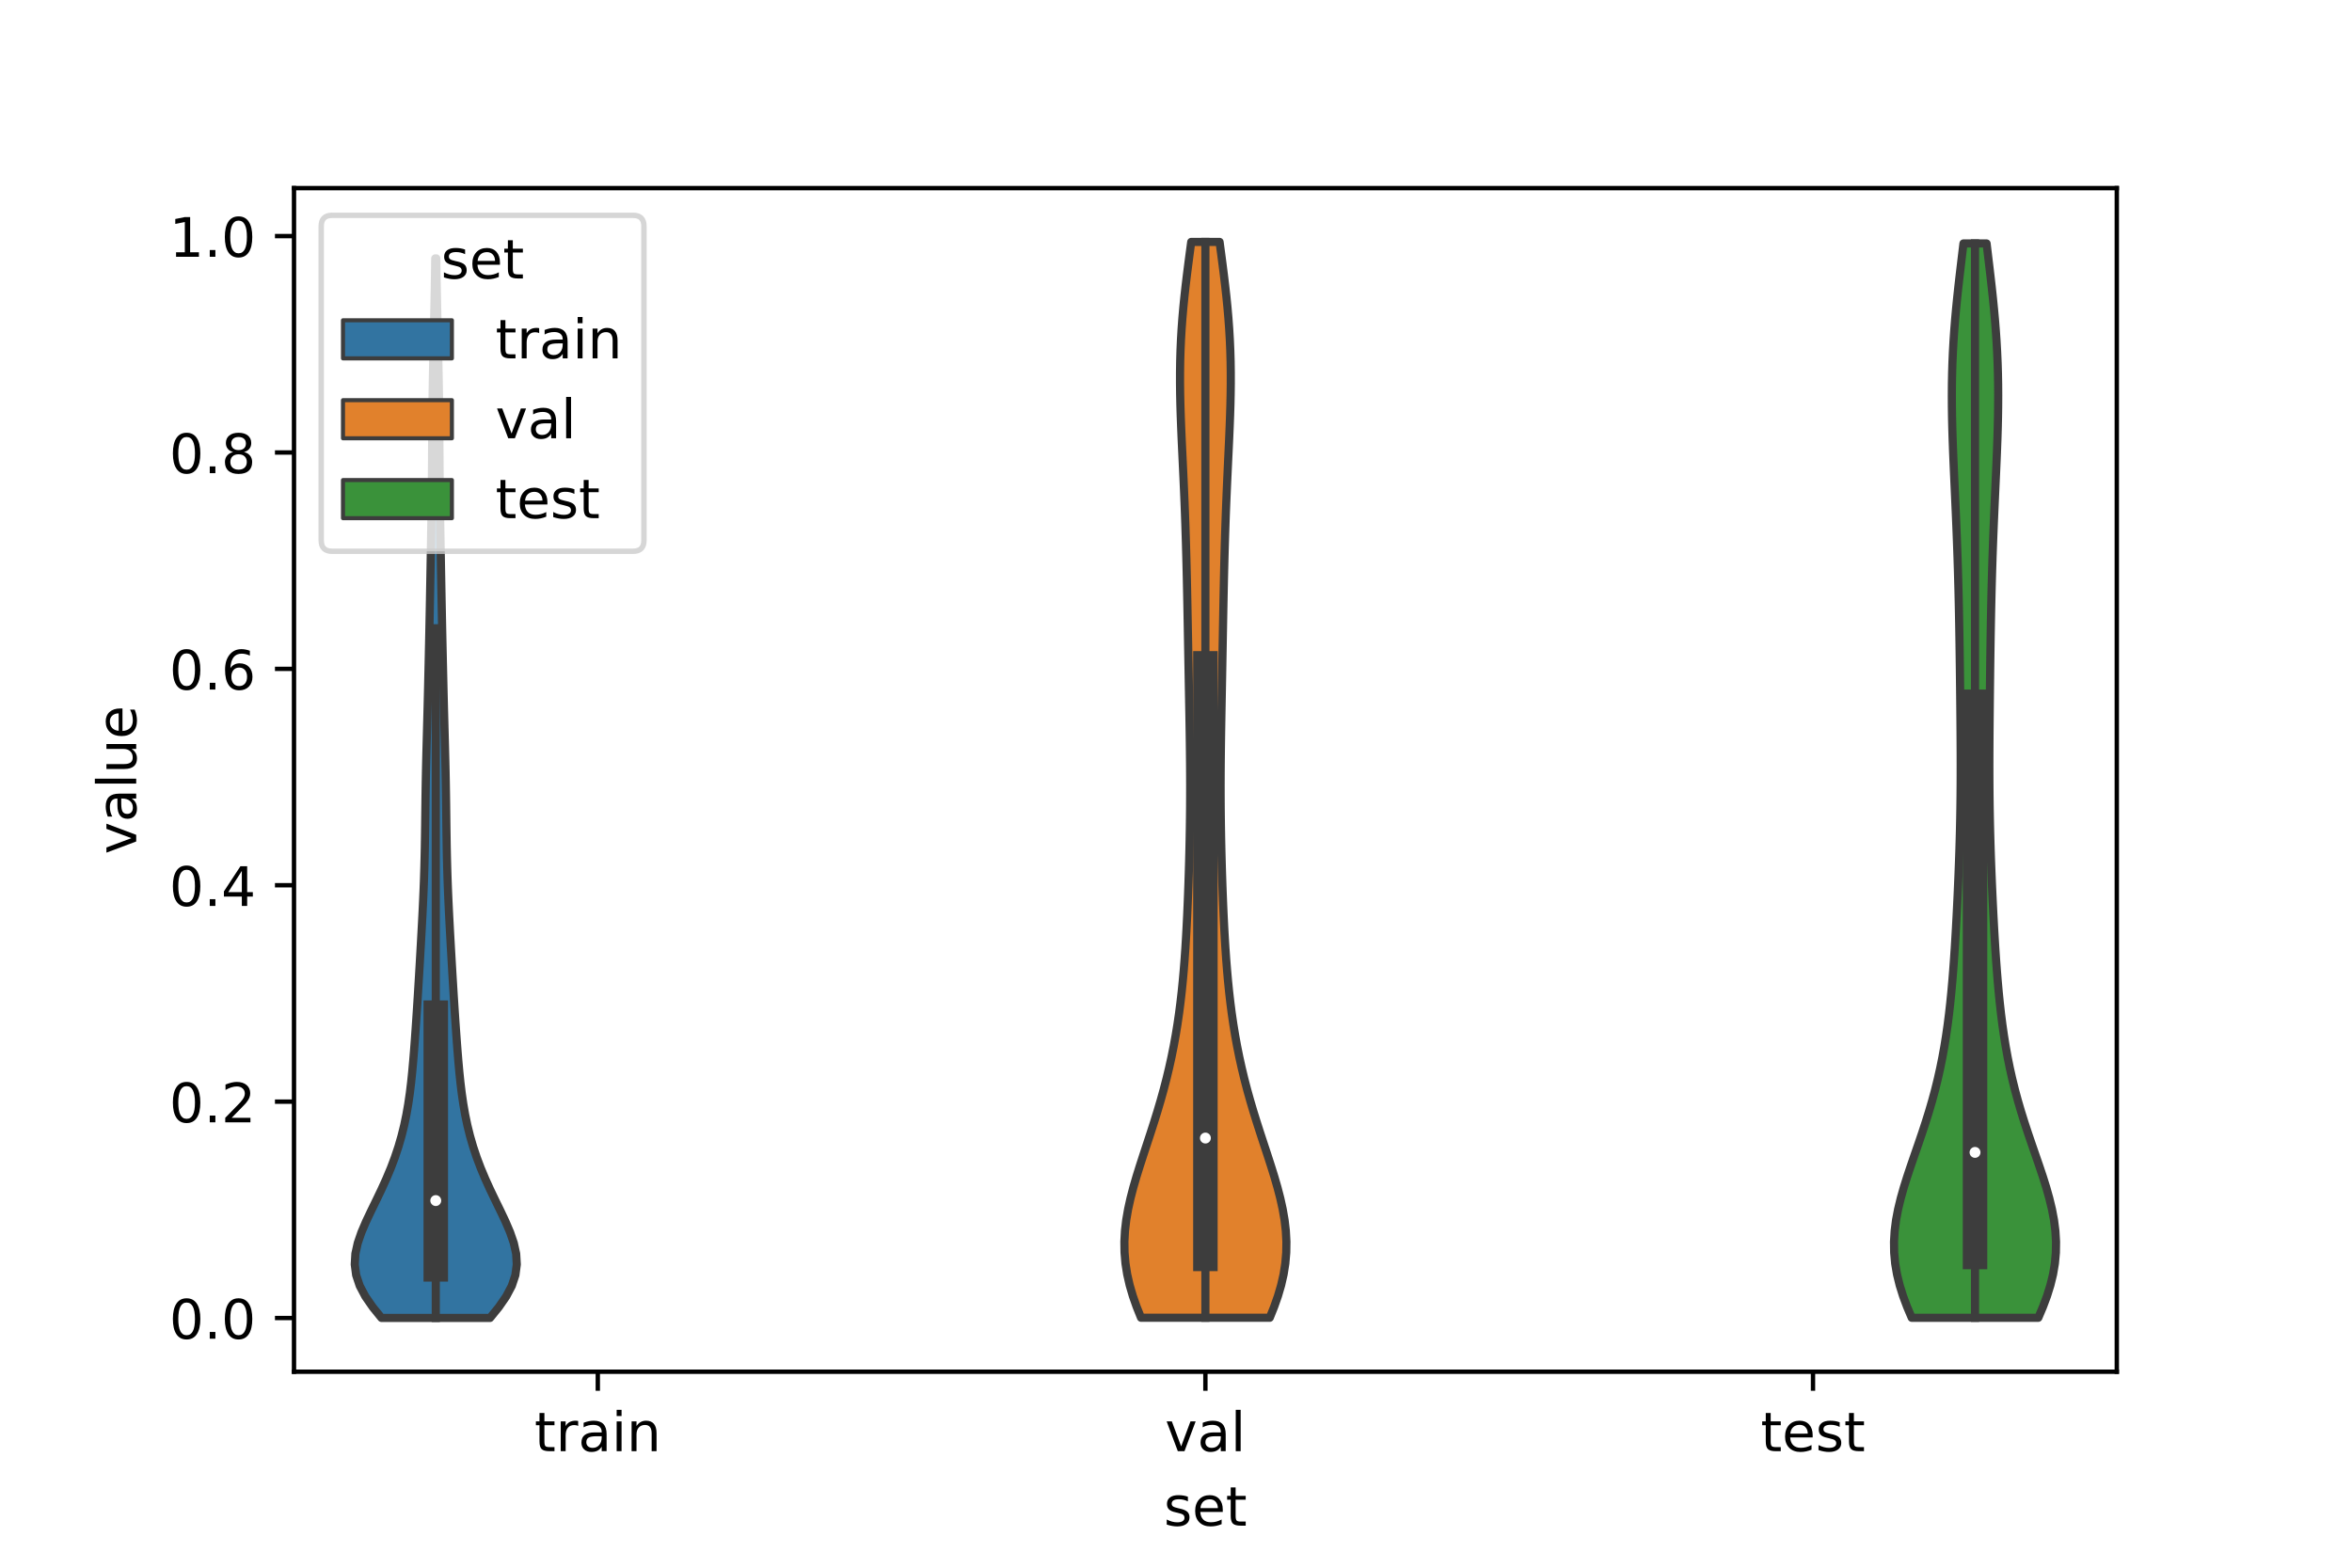 <?xml version="1.0" encoding="utf-8" standalone="no"?>
<!DOCTYPE svg PUBLIC "-//W3C//DTD SVG 1.1//EN"
  "http://www.w3.org/Graphics/SVG/1.1/DTD/svg11.dtd">
<!-- Created with matplotlib (https://matplotlib.org/) -->
<svg height="288pt" version="1.1" viewBox="0 0 432 288" width="432pt" xmlns="http://www.w3.org/2000/svg" xmlns:xlink="http://www.w3.org/1999/xlink">
 <defs>
  <style type="text/css">*{stroke-linecap:butt;stroke-linejoin:round;}</style>
 </defs>
 <g id="figure_1">
  <g id="patch_1">
   <path d="M 0 288 
L 432 288 
L 432 0 
L 0 0 
z
" style="fill:#ffffff;"/>
  </g>
  <g id="axes_1">
   <g id="patch_2">
    <path d="M 54 252 
L 388.8 252 
L 388.8 34.56 
L 54 34.56 
z
" style="fill:#ffffff;"/>
   </g>
   <g id="PolyCollection_1">
    <defs>
     <path d="M 90.009 -45.884 
L 70.071 -45.884 
L 68.478 -47.85 
L 67.113 -49.816 
L 66.073 -51.782 
L 65.417 -53.748 
L 65.16 -55.714 
L 65.277 -57.68 
L 65.711 -59.646 
L 66.387 -61.612 
L 67.227 -63.579 
L 68.158 -65.545 
L 69.118 -67.511 
L 70.061 -69.477 
L 70.956 -71.443 
L 71.78 -73.409 
L 72.523 -75.375 
L 73.18 -77.341 
L 73.749 -79.307 
L 74.236 -81.273 
L 74.646 -83.239 
L 74.988 -85.206 
L 75.273 -87.172 
L 75.512 -89.138 
L 75.715 -91.104 
L 75.892 -93.07 
L 76.052 -95.036 
L 76.2 -97.002 
L 76.34 -98.968 
L 76.475 -100.934 
L 76.604 -102.9 
L 76.729 -104.867 
L 76.85 -106.833 
L 76.968 -108.799 
L 77.083 -110.765 
L 77.196 -112.731 
L 77.308 -114.697 
L 77.417 -116.663 
L 77.523 -118.629 
L 77.624 -120.595 
L 77.717 -122.561 
L 77.802 -124.528 
L 77.876 -126.494 
L 77.938 -128.46 
L 77.989 -130.426 
L 78.031 -132.392 
L 78.063 -134.358 
L 78.091 -136.324 
L 78.115 -138.29 
L 78.139 -140.256 
L 78.167 -142.222 
L 78.199 -144.188 
L 78.237 -146.155 
L 78.281 -148.121 
L 78.33 -150.087 
L 78.381 -152.053 
L 78.434 -154.019 
L 78.486 -155.985 
L 78.537 -157.951 
L 78.586 -159.917 
L 78.633 -161.883 
L 78.678 -163.849 
L 78.723 -165.816 
L 78.767 -167.782 
L 78.81 -169.748 
L 78.852 -171.714 
L 78.892 -173.68 
L 78.931 -175.646 
L 78.969 -177.612 
L 79.005 -179.578 
L 79.041 -181.544 
L 79.077 -183.51 
L 79.112 -185.476 
L 79.148 -187.443 
L 79.182 -189.409 
L 79.215 -191.375 
L 79.246 -193.341 
L 79.274 -195.307 
L 79.299 -197.273 
L 79.32 -199.239 
L 79.338 -201.205 
L 79.353 -203.171 
L 79.365 -205.137 
L 79.377 -207.104 
L 79.39 -209.07 
L 79.406 -211.036 
L 79.426 -213.002 
L 79.451 -214.968 
L 79.48 -216.934 
L 79.515 -218.9 
L 79.554 -220.866 
L 79.595 -222.832 
L 79.639 -224.798 
L 79.683 -226.765 
L 79.727 -228.731 
L 79.77 -230.697 
L 79.811 -232.663 
L 79.849 -234.629 
L 79.884 -236.595 
L 79.915 -238.561 
L 79.942 -240.527 
L 80.138 -240.527 
L 80.138 -240.527 
L 80.165 -238.561 
L 80.196 -236.595 
L 80.231 -234.629 
L 80.269 -232.663 
L 80.31 -230.697 
L 80.353 -228.731 
L 80.397 -226.765 
L 80.441 -224.798 
L 80.485 -222.832 
L 80.526 -220.866 
L 80.565 -218.9 
L 80.6 -216.934 
L 80.629 -214.968 
L 80.654 -213.002 
L 80.674 -211.036 
L 80.69 -209.07 
L 80.703 -207.104 
L 80.715 -205.137 
L 80.727 -203.171 
L 80.742 -201.205 
L 80.76 -199.239 
L 80.781 -197.273 
L 80.806 -195.307 
L 80.834 -193.341 
L 80.865 -191.375 
L 80.898 -189.409 
L 80.932 -187.443 
L 80.968 -185.476 
L 81.003 -183.51 
L 81.039 -181.544 
L 81.075 -179.578 
L 81.111 -177.612 
L 81.149 -175.646 
L 81.188 -173.68 
L 81.228 -171.714 
L 81.27 -169.748 
L 81.313 -167.782 
L 81.357 -165.816 
L 81.402 -163.849 
L 81.447 -161.883 
L 81.494 -159.917 
L 81.543 -157.951 
L 81.594 -155.985 
L 81.646 -154.019 
L 81.699 -152.053 
L 81.75 -150.087 
L 81.799 -148.121 
L 81.843 -146.155 
L 81.881 -144.188 
L 81.913 -142.222 
L 81.941 -140.256 
L 81.965 -138.29 
L 81.989 -136.324 
L 82.017 -134.358 
L 82.049 -132.392 
L 82.091 -130.426 
L 82.142 -128.46 
L 82.204 -126.494 
L 82.278 -124.528 
L 82.363 -122.561 
L 82.456 -120.595 
L 82.557 -118.629 
L 82.663 -116.663 
L 82.772 -114.697 
L 82.884 -112.731 
L 82.997 -110.765 
L 83.112 -108.799 
L 83.23 -106.833 
L 83.351 -104.867 
L 83.476 -102.9 
L 83.605 -100.934 
L 83.74 -98.968 
L 83.88 -97.002 
L 84.028 -95.036 
L 84.188 -93.07 
L 84.365 -91.104 
L 84.568 -89.138 
L 84.807 -87.172 
L 85.092 -85.206 
L 85.434 -83.239 
L 85.844 -81.273 
L 86.331 -79.307 
L 86.9 -77.341 
L 87.557 -75.375 
L 88.3 -73.409 
L 89.124 -71.443 
L 90.019 -69.477 
L 90.962 -67.511 
L 91.922 -65.545 
L 92.853 -63.579 
L 93.693 -61.612 
L 94.369 -59.646 
L 94.803 -57.68 
L 94.92 -55.714 
L 94.663 -53.748 
L 94.007 -51.782 
L 92.967 -49.816 
L 91.602 -47.85 
L 90.009 -45.884 
z
" id="mec079398de" style="stroke:#3d3d3d;stroke-width:1.5;"/>
    </defs>
    <g clip-path="url(#p58e9653097)">
     <use style="fill:#3274a1;stroke:#3d3d3d;stroke-width:1.5;" x="0" xlink:href="#mec079398de" y="288"/>
    </g>
   </g>
   <g id="PolyCollection_2">
    <defs>
     <path d="M 233.221 -45.916 
L 209.579 -45.916 
L 208.777 -47.913 
L 208.074 -49.909 
L 207.489 -51.905 
L 207.034 -53.902 
L 206.72 -55.898 
L 206.549 -57.894 
L 206.52 -59.891 
L 206.627 -61.887 
L 206.86 -63.884 
L 207.206 -65.88 
L 207.647 -67.876 
L 208.166 -69.873 
L 208.746 -71.869 
L 209.368 -73.865 
L 210.015 -75.862 
L 210.674 -77.858 
L 211.329 -79.854 
L 211.971 -81.851 
L 212.591 -83.847 
L 213.181 -85.844 
L 213.738 -87.84 
L 214.257 -89.836 
L 214.737 -91.833 
L 215.177 -93.829 
L 215.578 -95.825 
L 215.941 -97.822 
L 216.267 -99.818 
L 216.558 -101.814 
L 216.816 -103.811 
L 217.045 -105.807 
L 217.247 -107.804 
L 217.425 -109.8 
L 217.582 -111.796 
L 217.721 -113.793 
L 217.844 -115.789 
L 217.953 -117.785 
L 218.051 -119.782 
L 218.139 -121.778 
L 218.218 -123.774 
L 218.29 -125.771 
L 218.355 -127.767 
L 218.413 -129.764 
L 218.464 -131.76 
L 218.507 -133.756 
L 218.543 -135.753 
L 218.571 -137.749 
L 218.591 -139.745 
L 218.601 -141.742 
L 218.604 -143.738 
L 218.598 -145.734 
L 218.585 -147.731 
L 218.565 -149.727 
L 218.54 -151.724 
L 218.51 -153.72 
L 218.477 -155.716 
L 218.442 -157.713 
L 218.405 -159.709 
L 218.368 -161.705 
L 218.331 -163.702 
L 218.295 -165.698 
L 218.259 -167.695 
L 218.223 -169.691 
L 218.187 -171.687 
L 218.151 -173.684 
L 218.114 -175.68 
L 218.076 -177.676 
L 218.036 -179.673 
L 217.993 -181.669 
L 217.947 -183.665 
L 217.897 -185.662 
L 217.842 -187.658 
L 217.782 -189.655 
L 217.717 -191.651 
L 217.646 -193.647 
L 217.569 -195.644 
L 217.486 -197.64 
L 217.398 -199.636 
L 217.306 -201.633 
L 217.212 -203.629 
L 217.118 -205.625 
L 217.027 -207.622 
L 216.943 -209.618 
L 216.868 -211.615 
L 216.806 -213.611 
L 216.762 -215.607 
L 216.739 -217.604 
L 216.741 -219.6 
L 216.769 -221.596 
L 216.826 -223.593 
L 216.913 -225.589 
L 217.03 -227.585 
L 217.177 -229.582 
L 217.352 -231.578 
L 217.552 -233.575 
L 217.775 -235.571 
L 218.014 -237.567 
L 218.268 -239.564 
L 218.53 -241.56 
L 218.796 -243.556 
L 224.004 -243.556 
L 224.004 -243.556 
L 224.27 -241.56 
L 224.532 -239.564 
L 224.786 -237.567 
L 225.025 -235.571 
L 225.248 -233.575 
L 225.448 -231.578 
L 225.623 -229.582 
L 225.77 -227.585 
L 225.887 -225.589 
L 225.974 -223.593 
L 226.031 -221.596 
L 226.059 -219.6 
L 226.061 -217.604 
L 226.038 -215.607 
L 225.994 -213.611 
L 225.932 -211.615 
L 225.857 -209.618 
L 225.773 -207.622 
L 225.682 -205.625 
L 225.588 -203.629 
L 225.494 -201.633 
L 225.402 -199.636 
L 225.314 -197.64 
L 225.231 -195.644 
L 225.154 -193.647 
L 225.083 -191.651 
L 225.018 -189.655 
L 224.958 -187.658 
L 224.903 -185.662 
L 224.853 -183.665 
L 224.807 -181.669 
L 224.764 -179.673 
L 224.724 -177.676 
L 224.686 -175.68 
L 224.649 -173.684 
L 224.613 -171.687 
L 224.577 -169.691 
L 224.541 -167.695 
L 224.505 -165.698 
L 224.469 -163.702 
L 224.432 -161.705 
L 224.395 -159.709 
L 224.358 -157.713 
L 224.323 -155.716 
L 224.29 -153.72 
L 224.26 -151.724 
L 224.235 -149.727 
L 224.215 -147.731 
L 224.202 -145.734 
L 224.196 -143.738 
L 224.199 -141.742 
L 224.209 -139.745 
L 224.229 -137.749 
L 224.257 -135.753 
L 224.292 -133.756 
L 224.336 -131.76 
L 224.387 -129.764 
L 224.445 -127.767 
L 224.51 -125.771 
L 224.582 -123.774 
L 224.661 -121.778 
L 224.749 -119.782 
L 224.847 -117.785 
L 224.956 -115.789 
L 225.079 -113.793 
L 225.218 -111.796 
L 225.375 -109.8 
L 225.553 -107.804 
L 225.755 -105.807 
L 225.984 -103.811 
L 226.242 -101.814 
L 226.533 -99.818 
L 226.859 -97.822 
L 227.222 -95.825 
L 227.623 -93.829 
L 228.063 -91.833 
L 228.543 -89.836 
L 229.062 -87.84 
L 229.619 -85.844 
L 230.209 -83.847 
L 230.829 -81.851 
L 231.471 -79.854 
L 232.126 -77.858 
L 232.785 -75.862 
L 233.432 -73.865 
L 234.054 -71.869 
L 234.634 -69.873 
L 235.153 -67.876 
L 235.594 -65.88 
L 235.94 -63.884 
L 236.173 -61.887 
L 236.28 -59.891 
L 236.251 -57.894 
L 236.08 -55.898 
L 235.766 -53.902 
L 235.311 -51.905 
L 234.726 -49.909 
L 234.023 -47.913 
L 233.221 -45.916 
z
" id="m22188a120e" style="stroke:#3d3d3d;stroke-width:1.5;"/>
    </defs>
    <g clip-path="url(#p58e9653097)">
     <use style="fill:#e1812c;stroke:#3d3d3d;stroke-width:1.5;" x="0" xlink:href="#m22188a120e" y="288"/>
    </g>
   </g>
   <g id="PolyCollection_3">
    <defs>
     <path d="M 374.384 -45.911 
L 351.136 -45.911 
L 350.29 -47.904 
L 349.543 -49.898 
L 348.919 -51.892 
L 348.432 -53.885 
L 348.093 -55.879 
L 347.91 -57.872 
L 347.88 -59.866 
L 347.998 -61.86 
L 348.253 -63.853 
L 348.63 -65.847 
L 349.11 -67.84 
L 349.672 -69.834 
L 350.297 -71.828 
L 350.963 -73.821 
L 351.65 -75.815 
L 352.341 -77.808 
L 353.021 -79.802 
L 353.677 -81.796 
L 354.3 -83.789 
L 354.883 -85.783 
L 355.423 -87.776 
L 355.916 -89.77 
L 356.363 -91.763 
L 356.766 -93.757 
L 357.126 -95.751 
L 357.446 -97.744 
L 357.731 -99.738 
L 357.984 -101.731 
L 358.208 -103.725 
L 358.409 -105.719 
L 358.588 -107.712 
L 358.749 -109.706 
L 358.895 -111.699 
L 359.029 -113.693 
L 359.152 -115.687 
L 359.267 -117.68 
L 359.374 -119.674 
L 359.475 -121.667 
L 359.569 -123.661 
L 359.657 -125.655 
L 359.739 -127.648 
L 359.815 -129.642 
L 359.883 -131.635 
L 359.943 -133.629 
L 359.995 -135.622 
L 360.038 -137.616 
L 360.072 -139.61 
L 360.098 -141.603 
L 360.115 -143.597 
L 360.124 -145.59 
L 360.126 -147.584 
L 360.122 -149.578 
L 360.112 -151.571 
L 360.099 -153.565 
L 360.082 -155.558 
L 360.063 -157.552 
L 360.042 -159.546 
L 360.02 -161.539 
L 359.996 -163.533 
L 359.971 -165.526 
L 359.944 -167.52 
L 359.915 -169.514 
L 359.883 -171.507 
L 359.849 -173.501 
L 359.811 -175.494 
L 359.768 -177.488 
L 359.721 -179.482 
L 359.669 -181.475 
L 359.612 -183.469 
L 359.549 -185.462 
L 359.48 -187.456 
L 359.406 -189.449 
L 359.327 -191.443 
L 359.243 -193.437 
L 359.155 -195.43 
L 359.065 -197.424 
L 358.974 -199.417 
L 358.885 -201.411 
L 358.798 -203.405 
L 358.718 -205.398 
L 358.646 -207.392 
L 358.586 -209.385 
L 358.54 -211.379 
L 358.511 -213.373 
L 358.502 -215.366 
L 358.514 -217.36 
L 358.551 -219.353 
L 358.611 -221.347 
L 358.698 -223.341 
L 358.809 -225.334 
L 358.945 -227.328 
L 359.104 -229.321 
L 359.285 -231.315 
L 359.484 -233.308 
L 359.698 -235.302 
L 359.925 -237.296 
L 360.159 -239.289 
L 360.398 -241.283 
L 360.636 -243.276 
L 364.884 -243.276 
L 364.884 -243.276 
L 365.122 -241.283 
L 365.361 -239.289 
L 365.595 -237.296 
L 365.822 -235.302 
L 366.036 -233.308 
L 366.235 -231.315 
L 366.416 -229.321 
L 366.575 -227.328 
L 366.711 -225.334 
L 366.822 -223.341 
L 366.909 -221.347 
L 366.969 -219.353 
L 367.006 -217.36 
L 367.018 -215.366 
L 367.009 -213.373 
L 366.98 -211.379 
L 366.934 -209.385 
L 366.874 -207.392 
L 366.802 -205.398 
L 366.722 -203.405 
L 366.635 -201.411 
L 366.546 -199.417 
L 366.455 -197.424 
L 366.365 -195.43 
L 366.277 -193.437 
L 366.193 -191.443 
L 366.114 -189.449 
L 366.04 -187.456 
L 365.971 -185.462 
L 365.908 -183.469 
L 365.851 -181.475 
L 365.799 -179.482 
L 365.752 -177.488 
L 365.709 -175.494 
L 365.671 -173.501 
L 365.637 -171.507 
L 365.605 -169.514 
L 365.576 -167.52 
L 365.549 -165.526 
L 365.524 -163.533 
L 365.5 -161.539 
L 365.478 -159.546 
L 365.457 -157.552 
L 365.438 -155.558 
L 365.421 -153.565 
L 365.408 -151.571 
L 365.398 -149.578 
L 365.394 -147.584 
L 365.396 -145.59 
L 365.405 -143.597 
L 365.422 -141.603 
L 365.448 -139.61 
L 365.482 -137.616 
L 365.525 -135.622 
L 365.577 -133.629 
L 365.637 -131.635 
L 365.705 -129.642 
L 365.781 -127.648 
L 365.863 -125.655 
L 365.951 -123.661 
L 366.045 -121.667 
L 366.146 -119.674 
L 366.253 -117.68 
L 366.368 -115.687 
L 366.491 -113.693 
L 366.625 -111.699 
L 366.771 -109.706 
L 366.932 -107.712 
L 367.111 -105.719 
L 367.312 -103.725 
L 367.536 -101.731 
L 367.789 -99.738 
L 368.074 -97.744 
L 368.394 -95.751 
L 368.754 -93.757 
L 369.157 -91.763 
L 369.604 -89.77 
L 370.097 -87.776 
L 370.637 -85.783 
L 371.22 -83.789 
L 371.843 -81.796 
L 372.499 -79.802 
L 373.179 -77.808 
L 373.87 -75.815 
L 374.557 -73.821 
L 375.223 -71.828 
L 375.848 -69.834 
L 376.41 -67.84 
L 376.89 -65.847 
L 377.267 -63.853 
L 377.522 -61.86 
L 377.64 -59.866 
L 377.61 -57.872 
L 377.427 -55.879 
L 377.088 -53.885 
L 376.601 -51.892 
L 375.977 -49.898 
L 375.23 -47.904 
L 374.384 -45.911 
z
" id="m3e6d67b3e3" style="stroke:#3d3d3d;stroke-width:1.5;"/>
    </defs>
    <g clip-path="url(#p58e9653097)">
     <use style="fill:#3a923a;stroke:#3d3d3d;stroke-width:1.5;" x="0" xlink:href="#m3e6d67b3e3" y="288"/>
    </g>
   </g>
   <g id="patch_3">
    <path clip-path="url(#p58e9653097)" d="M 109.8 242.134 
L 109.8 242.134 
L 109.8 242.134 
L 109.8 242.134 
z
" style="fill:#3274a1;stroke:#3d3d3d;stroke-linejoin:miter;stroke-width:0.75;"/>
   </g>
   <g id="patch_4">
    <path clip-path="url(#p58e9653097)" d="M 109.8 242.134 
L 109.8 242.134 
L 109.8 242.134 
L 109.8 242.134 
z
" style="fill:#e1812c;stroke:#3d3d3d;stroke-linejoin:miter;stroke-width:0.75;"/>
   </g>
   <g id="patch_5">
    <path clip-path="url(#p58e9653097)" d="M 109.8 242.134 
L 109.8 242.134 
L 109.8 242.134 
L 109.8 242.134 
z
" style="fill:#3a923a;stroke:#3d3d3d;stroke-linejoin:miter;stroke-width:0.75;"/>
   </g>
   <g id="matplotlib.axis_1">
    <g id="xtick_1">
     <g id="line2d_1">
      <defs>
       <path d="M 0 0 
L 0 3.5 
" id="mc3492dd438" style="stroke:#000000;stroke-width:0.8;"/>
      </defs>
      <g>
       <use style="stroke:#000000;stroke-width:0.8;" x="109.8" xlink:href="#mc3492dd438" y="252"/>
      </g>
     </g>
     <g id="text_1">
      <!-- train -->
      <g transform="translate(98.162 266.598)scale(0.1 -0.1)">
       <defs>
        <path d="M 18.312 70.219 
L 18.312 54.688 
L 36.812 54.688 
L 36.812 47.703 
L 18.312 47.703 
L 18.312 18.016 
Q 18.312 11.328 20.141 9.422 
Q 21.969 7.516 27.594 7.516 
L 36.812 7.516 
L 36.812 0 
L 27.594 0 
Q 17.188 0 13.234 3.875 
Q 9.281 7.766 9.281 18.016 
L 9.281 47.703 
L 2.688 47.703 
L 2.688 54.688 
L 9.281 54.688 
L 9.281 70.219 
z
" id="DejaVuSans-116"/>
        <path d="M 41.109 46.297 
Q 39.594 47.172 37.812 47.578 
Q 36.031 48 33.891 48 
Q 26.266 48 22.188 43.047 
Q 18.109 38.094 18.109 28.812 
L 18.109 0 
L 9.078 0 
L 9.078 54.688 
L 18.109 54.688 
L 18.109 46.188 
Q 20.953 51.172 25.484 53.578 
Q 30.031 56 36.531 56 
Q 37.453 56 38.578 55.875 
Q 39.703 55.766 41.062 55.516 
z
" id="DejaVuSans-114"/>
        <path d="M 34.281 27.484 
Q 23.391 27.484 19.188 25 
Q 14.984 22.516 14.984 16.5 
Q 14.984 11.719 18.141 8.906 
Q 21.297 6.109 26.703 6.109 
Q 34.188 6.109 38.703 11.406 
Q 43.219 16.703 43.219 25.484 
L 43.219 27.484 
z
M 52.203 31.203 
L 52.203 0 
L 43.219 0 
L 43.219 8.297 
Q 40.141 3.328 35.547 0.953 
Q 30.953 -1.422 24.312 -1.422 
Q 15.922 -1.422 10.953 3.297 
Q 6 8.016 6 15.922 
Q 6 25.141 12.172 29.828 
Q 18.359 34.516 30.609 34.516 
L 43.219 34.516 
L 43.219 35.406 
Q 43.219 41.609 39.141 45 
Q 35.062 48.391 27.688 48.391 
Q 23 48.391 18.547 47.266 
Q 14.109 46.141 10.016 43.891 
L 10.016 52.203 
Q 14.938 54.109 19.578 55.047 
Q 24.219 56 28.609 56 
Q 40.484 56 46.344 49.844 
Q 52.203 43.703 52.203 31.203 
z
" id="DejaVuSans-97"/>
        <path d="M 9.422 54.688 
L 18.406 54.688 
L 18.406 0 
L 9.422 0 
z
M 9.422 75.984 
L 18.406 75.984 
L 18.406 64.594 
L 9.422 64.594 
z
" id="DejaVuSans-105"/>
        <path d="M 54.891 33.016 
L 54.891 0 
L 45.906 0 
L 45.906 32.719 
Q 45.906 40.484 42.875 44.328 
Q 39.844 48.188 33.797 48.188 
Q 26.516 48.188 22.312 43.547 
Q 18.109 38.922 18.109 30.906 
L 18.109 0 
L 9.078 0 
L 9.078 54.688 
L 18.109 54.688 
L 18.109 46.188 
Q 21.344 51.125 25.703 53.562 
Q 30.078 56 35.797 56 
Q 45.219 56 50.047 50.172 
Q 54.891 44.344 54.891 33.016 
z
" id="DejaVuSans-110"/>
       </defs>
       <use xlink:href="#DejaVuSans-116"/>
       <use x="39.209" xlink:href="#DejaVuSans-114"/>
       <use x="80.322" xlink:href="#DejaVuSans-97"/>
       <use x="141.602" xlink:href="#DejaVuSans-105"/>
       <use x="169.385" xlink:href="#DejaVuSans-110"/>
      </g>
     </g>
    </g>
    <g id="xtick_2">
     <g id="line2d_2">
      <g>
       <use style="stroke:#000000;stroke-width:0.8;" x="221.4" xlink:href="#mc3492dd438" y="252"/>
      </g>
     </g>
     <g id="text_2">
      <!-- val -->
      <g transform="translate(213.988 266.598)scale(0.1 -0.1)">
       <defs>
        <path d="M 2.984 54.688 
L 12.5 54.688 
L 29.594 8.797 
L 46.688 54.688 
L 56.203 54.688 
L 35.688 0 
L 23.484 0 
z
" id="DejaVuSans-118"/>
        <path d="M 9.422 75.984 
L 18.406 75.984 
L 18.406 0 
L 9.422 0 
z
" id="DejaVuSans-108"/>
       </defs>
       <use xlink:href="#DejaVuSans-118"/>
       <use x="59.18" xlink:href="#DejaVuSans-97"/>
       <use x="120.459" xlink:href="#DejaVuSans-108"/>
      </g>
     </g>
    </g>
    <g id="xtick_3">
     <g id="line2d_3">
      <g>
       <use style="stroke:#000000;stroke-width:0.8;" x="333" xlink:href="#mc3492dd438" y="252"/>
      </g>
     </g>
     <g id="text_3">
      <!-- test -->
      <g transform="translate(323.398 266.598)scale(0.1 -0.1)">
       <defs>
        <path d="M 56.203 29.594 
L 56.203 25.203 
L 14.891 25.203 
Q 15.484 15.922 20.484 11.062 
Q 25.484 6.203 34.422 6.203 
Q 39.594 6.203 44.453 7.469 
Q 49.312 8.734 54.109 11.281 
L 54.109 2.781 
Q 49.266 0.734 44.188 -0.344 
Q 39.109 -1.422 33.891 -1.422 
Q 20.797 -1.422 13.156 6.188 
Q 5.516 13.812 5.516 26.812 
Q 5.516 40.234 12.766 48.109 
Q 20.016 56 32.328 56 
Q 43.359 56 49.781 48.891 
Q 56.203 41.797 56.203 29.594 
z
M 47.219 32.234 
Q 47.125 39.594 43.094 43.984 
Q 39.062 48.391 32.422 48.391 
Q 24.906 48.391 20.391 44.141 
Q 15.875 39.891 15.188 32.172 
z
" id="DejaVuSans-101"/>
        <path d="M 44.281 53.078 
L 44.281 44.578 
Q 40.484 46.531 36.375 47.5 
Q 32.281 48.484 27.875 48.484 
Q 21.188 48.484 17.844 46.438 
Q 14.5 44.391 14.5 40.281 
Q 14.5 37.156 16.891 35.375 
Q 19.281 33.594 26.516 31.984 
L 29.594 31.297 
Q 39.156 29.25 43.188 25.516 
Q 47.219 21.781 47.219 15.094 
Q 47.219 7.469 41.188 3.016 
Q 35.156 -1.422 24.609 -1.422 
Q 20.219 -1.422 15.453 -0.562 
Q 10.688 0.297 5.422 2 
L 5.422 11.281 
Q 10.406 8.688 15.234 7.391 
Q 20.062 6.109 24.812 6.109 
Q 31.156 6.109 34.562 8.281 
Q 37.984 10.453 37.984 14.406 
Q 37.984 18.062 35.516 20.016 
Q 33.062 21.969 24.703 23.781 
L 21.578 24.516 
Q 13.234 26.266 9.516 29.906 
Q 5.812 33.547 5.812 39.891 
Q 5.812 47.609 11.281 51.797 
Q 16.75 56 26.812 56 
Q 31.781 56 36.172 55.266 
Q 40.578 54.547 44.281 53.078 
z
" id="DejaVuSans-115"/>
       </defs>
       <use xlink:href="#DejaVuSans-116"/>
       <use x="39.209" xlink:href="#DejaVuSans-101"/>
       <use x="100.732" xlink:href="#DejaVuSans-115"/>
       <use x="152.832" xlink:href="#DejaVuSans-116"/>
      </g>
     </g>
    </g>
    <g id="text_4">
     <!-- set -->
     <g transform="translate(213.759 280.277)scale(0.1 -0.1)">
      <use xlink:href="#DejaVuSans-115"/>
      <use x="52.1" xlink:href="#DejaVuSans-101"/>
      <use x="113.623" xlink:href="#DejaVuSans-116"/>
     </g>
    </g>
   </g>
   <g id="matplotlib.axis_2">
    <g id="ytick_1">
     <g id="line2d_4">
      <defs>
       <path d="M 0 0 
L -3.5 0 
" id="mc51ee3f4d5" style="stroke:#000000;stroke-width:0.8;"/>
      </defs>
      <g>
       <use style="stroke:#000000;stroke-width:0.8;" x="54" xlink:href="#mc51ee3f4d5" y="242.134"/>
      </g>
     </g>
     <g id="text_5">
      <!-- 0.0 -->
      <g transform="translate(31.097 245.933)scale(0.1 -0.1)">
       <defs>
        <path d="M 31.781 66.406 
Q 24.172 66.406 20.328 58.906 
Q 16.5 51.422 16.5 36.375 
Q 16.5 21.391 20.328 13.891 
Q 24.172 6.391 31.781 6.391 
Q 39.453 6.391 43.281 13.891 
Q 47.125 21.391 47.125 36.375 
Q 47.125 51.422 43.281 58.906 
Q 39.453 66.406 31.781 66.406 
z
M 31.781 74.219 
Q 44.047 74.219 50.516 64.516 
Q 56.984 54.828 56.984 36.375 
Q 56.984 17.969 50.516 8.266 
Q 44.047 -1.422 31.781 -1.422 
Q 19.531 -1.422 13.062 8.266 
Q 6.594 17.969 6.594 36.375 
Q 6.594 54.828 13.062 64.516 
Q 19.531 74.219 31.781 74.219 
z
" id="DejaVuSans-48"/>
        <path d="M 10.688 12.406 
L 21 12.406 
L 21 0 
L 10.688 0 
z
" id="DejaVuSans-46"/>
       </defs>
       <use xlink:href="#DejaVuSans-48"/>
       <use x="63.623" xlink:href="#DejaVuSans-46"/>
       <use x="95.41" xlink:href="#DejaVuSans-48"/>
      </g>
     </g>
    </g>
    <g id="ytick_2">
     <g id="line2d_5">
      <g>
       <use style="stroke:#000000;stroke-width:0.8;" x="54" xlink:href="#mc51ee3f4d5" y="202.382"/>
      </g>
     </g>
     <g id="text_6">
      <!-- 0.2 -->
      <g transform="translate(31.097 206.181)scale(0.1 -0.1)">
       <defs>
        <path d="M 19.188 8.297 
L 53.609 8.297 
L 53.609 0 
L 7.328 0 
L 7.328 8.297 
Q 12.938 14.109 22.625 23.891 
Q 32.328 33.688 34.812 36.531 
Q 39.547 41.844 41.422 45.531 
Q 43.312 49.219 43.312 52.781 
Q 43.312 58.594 39.234 62.25 
Q 35.156 65.922 28.609 65.922 
Q 23.969 65.922 18.812 64.312 
Q 13.672 62.703 7.812 59.422 
L 7.812 69.391 
Q 13.766 71.781 18.938 73 
Q 24.125 74.219 28.422 74.219 
Q 39.75 74.219 46.484 68.547 
Q 53.219 62.891 53.219 53.422 
Q 53.219 48.922 51.531 44.891 
Q 49.859 40.875 45.406 35.406 
Q 44.188 33.984 37.641 27.219 
Q 31.109 20.453 19.188 8.297 
z
" id="DejaVuSans-50"/>
       </defs>
       <use xlink:href="#DejaVuSans-48"/>
       <use x="63.623" xlink:href="#DejaVuSans-46"/>
       <use x="95.41" xlink:href="#DejaVuSans-50"/>
      </g>
     </g>
    </g>
    <g id="ytick_3">
     <g id="line2d_6">
      <g>
       <use style="stroke:#000000;stroke-width:0.8;" x="54" xlink:href="#mc51ee3f4d5" y="162.63"/>
      </g>
     </g>
     <g id="text_7">
      <!-- 0.4 -->
      <g transform="translate(31.097 166.429)scale(0.1 -0.1)">
       <defs>
        <path d="M 37.797 64.312 
L 12.891 25.391 
L 37.797 25.391 
z
M 35.203 72.906 
L 47.609 72.906 
L 47.609 25.391 
L 58.016 25.391 
L 58.016 17.188 
L 47.609 17.188 
L 47.609 0 
L 37.797 0 
L 37.797 17.188 
L 4.891 17.188 
L 4.891 26.703 
z
" id="DejaVuSans-52"/>
       </defs>
       <use xlink:href="#DejaVuSans-48"/>
       <use x="63.623" xlink:href="#DejaVuSans-46"/>
       <use x="95.41" xlink:href="#DejaVuSans-52"/>
      </g>
     </g>
    </g>
    <g id="ytick_4">
     <g id="line2d_7">
      <g>
       <use style="stroke:#000000;stroke-width:0.8;" x="54" xlink:href="#mc51ee3f4d5" y="122.878"/>
      </g>
     </g>
     <g id="text_8">
      <!-- 0.6 -->
      <g transform="translate(31.097 126.677)scale(0.1 -0.1)">
       <defs>
        <path d="M 33.016 40.375 
Q 26.375 40.375 22.484 35.828 
Q 18.609 31.297 18.609 23.391 
Q 18.609 15.531 22.484 10.953 
Q 26.375 6.391 33.016 6.391 
Q 39.656 6.391 43.531 10.953 
Q 47.406 15.531 47.406 23.391 
Q 47.406 31.297 43.531 35.828 
Q 39.656 40.375 33.016 40.375 
z
M 52.594 71.297 
L 52.594 62.312 
Q 48.875 64.062 45.094 64.984 
Q 41.312 65.922 37.594 65.922 
Q 27.828 65.922 22.672 59.328 
Q 17.531 52.734 16.797 39.406 
Q 19.672 43.656 24.016 45.922 
Q 28.375 48.188 33.594 48.188 
Q 44.578 48.188 50.953 41.516 
Q 57.328 34.859 57.328 23.391 
Q 57.328 12.156 50.688 5.359 
Q 44.047 -1.422 33.016 -1.422 
Q 20.359 -1.422 13.672 8.266 
Q 6.984 17.969 6.984 36.375 
Q 6.984 53.656 15.188 63.938 
Q 23.391 74.219 37.203 74.219 
Q 40.922 74.219 44.703 73.484 
Q 48.484 72.75 52.594 71.297 
z
" id="DejaVuSans-54"/>
       </defs>
       <use xlink:href="#DejaVuSans-48"/>
       <use x="63.623" xlink:href="#DejaVuSans-46"/>
       <use x="95.41" xlink:href="#DejaVuSans-54"/>
      </g>
     </g>
    </g>
    <g id="ytick_5">
     <g id="line2d_8">
      <g>
       <use style="stroke:#000000;stroke-width:0.8;" x="54" xlink:href="#mc51ee3f4d5" y="83.126"/>
      </g>
     </g>
     <g id="text_9">
      <!-- 0.8 -->
      <g transform="translate(31.097 86.925)scale(0.1 -0.1)">
       <defs>
        <path d="M 31.781 34.625 
Q 24.75 34.625 20.719 30.859 
Q 16.703 27.094 16.703 20.516 
Q 16.703 13.922 20.719 10.156 
Q 24.75 6.391 31.781 6.391 
Q 38.812 6.391 42.859 10.172 
Q 46.922 13.969 46.922 20.516 
Q 46.922 27.094 42.891 30.859 
Q 38.875 34.625 31.781 34.625 
z
M 21.922 38.812 
Q 15.578 40.375 12.031 44.719 
Q 8.5 49.078 8.5 55.328 
Q 8.5 64.062 14.719 69.141 
Q 20.953 74.219 31.781 74.219 
Q 42.672 74.219 48.875 69.141 
Q 55.078 64.062 55.078 55.328 
Q 55.078 49.078 51.531 44.719 
Q 48 40.375 41.703 38.812 
Q 48.828 37.156 52.797 32.312 
Q 56.781 27.484 56.781 20.516 
Q 56.781 9.906 50.312 4.234 
Q 43.844 -1.422 31.781 -1.422 
Q 19.734 -1.422 13.25 4.234 
Q 6.781 9.906 6.781 20.516 
Q 6.781 27.484 10.781 32.312 
Q 14.797 37.156 21.922 38.812 
z
M 18.312 54.391 
Q 18.312 48.734 21.844 45.562 
Q 25.391 42.391 31.781 42.391 
Q 38.141 42.391 41.719 45.562 
Q 45.312 48.734 45.312 54.391 
Q 45.312 60.062 41.719 63.234 
Q 38.141 66.406 31.781 66.406 
Q 25.391 66.406 21.844 63.234 
Q 18.312 60.062 18.312 54.391 
z
" id="DejaVuSans-56"/>
       </defs>
       <use xlink:href="#DejaVuSans-48"/>
       <use x="63.623" xlink:href="#DejaVuSans-46"/>
       <use x="95.41" xlink:href="#DejaVuSans-56"/>
      </g>
     </g>
    </g>
    <g id="ytick_6">
     <g id="line2d_9">
      <g>
       <use style="stroke:#000000;stroke-width:0.8;" x="54" xlink:href="#mc51ee3f4d5" y="43.373"/>
      </g>
     </g>
     <g id="text_10">
      <!-- 1.0 -->
      <g transform="translate(31.097 47.173)scale(0.1 -0.1)">
       <defs>
        <path d="M 12.406 8.297 
L 28.516 8.297 
L 28.516 63.922 
L 10.984 60.406 
L 10.984 69.391 
L 28.422 72.906 
L 38.281 72.906 
L 38.281 8.297 
L 54.391 8.297 
L 54.391 0 
L 12.406 0 
z
" id="DejaVuSans-49"/>
       </defs>
       <use xlink:href="#DejaVuSans-49"/>
       <use x="63.623" xlink:href="#DejaVuSans-46"/>
       <use x="95.41" xlink:href="#DejaVuSans-48"/>
      </g>
     </g>
    </g>
    <g id="text_11">
     <!-- value -->
     <g transform="translate(25.017 156.938)rotate(-90)scale(0.1 -0.1)">
      <defs>
       <path d="M 8.5 21.578 
L 8.5 54.688 
L 17.484 54.688 
L 17.484 21.922 
Q 17.484 14.156 20.5 10.266 
Q 23.531 6.391 29.594 6.391 
Q 36.859 6.391 41.078 11.031 
Q 45.312 15.672 45.312 23.688 
L 45.312 54.688 
L 54.297 54.688 
L 54.297 0 
L 45.312 0 
L 45.312 8.406 
Q 42.047 3.422 37.719 1 
Q 33.406 -1.422 27.688 -1.422 
Q 18.266 -1.422 13.375 4.438 
Q 8.5 10.297 8.5 21.578 
z
M 31.109 56 
z
" id="DejaVuSans-117"/>
      </defs>
      <use xlink:href="#DejaVuSans-118"/>
      <use x="59.18" xlink:href="#DejaVuSans-97"/>
      <use x="120.459" xlink:href="#DejaVuSans-108"/>
      <use x="148.242" xlink:href="#DejaVuSans-117"/>
      <use x="211.621" xlink:href="#DejaVuSans-101"/>
     </g>
    </g>
   </g>
   <g id="line2d_10">
    <path clip-path="url(#p58e9653097)" d="M 80.04 242.116 
L 80.04 115.416 
" style="fill:none;stroke:#3d3d3d;stroke-linecap:square;stroke-width:1.5;"/>
   </g>
   <g id="line2d_11">
    <path clip-path="url(#p58e9653097)" d="M 80.04 233.2 
L 80.04 186.037 
" style="fill:none;stroke:#3d3d3d;stroke-linecap:square;stroke-width:4.5;"/>
   </g>
   <g id="line2d_12">
    <path clip-path="url(#p58e9653097)" d="M 221.4 242.084 
L 221.4 44.444 
" style="fill:none;stroke:#3d3d3d;stroke-linecap:square;stroke-width:1.5;"/>
   </g>
   <g id="line2d_13">
    <path clip-path="url(#p58e9653097)" d="M 221.4 231.273 
L 221.4 121.867 
" style="fill:none;stroke:#3d3d3d;stroke-linecap:square;stroke-width:4.5;"/>
   </g>
   <g id="line2d_14">
    <path clip-path="url(#p58e9653097)" d="M 362.76 242.089 
L 362.76 44.724 
" style="fill:none;stroke:#3d3d3d;stroke-linecap:square;stroke-width:1.5;"/>
   </g>
   <g id="line2d_15">
    <path clip-path="url(#p58e9653097)" d="M 362.76 230.925 
L 362.76 128.918 
" style="fill:none;stroke:#3d3d3d;stroke-linecap:square;stroke-width:4.5;"/>
   </g>
   <g id="patch_6">
    <path d="M 54 252 
L 54 34.56 
" style="fill:none;stroke:#000000;stroke-linecap:square;stroke-linejoin:miter;stroke-width:0.8;"/>
   </g>
   <g id="patch_7">
    <path d="M 388.8 252 
L 388.8 34.56 
" style="fill:none;stroke:#000000;stroke-linecap:square;stroke-linejoin:miter;stroke-width:0.8;"/>
   </g>
   <g id="patch_8">
    <path d="M 54 252 
L 388.8 252 
" style="fill:none;stroke:#000000;stroke-linecap:square;stroke-linejoin:miter;stroke-width:0.8;"/>
   </g>
   <g id="patch_9">
    <path d="M 54 34.56 
L 388.8 34.56 
" style="fill:none;stroke:#000000;stroke-linecap:square;stroke-linejoin:miter;stroke-width:0.8;"/>
   </g>
   <g id="PathCollection_1">
    <defs>
     <path d="M 0 1.5 
C 0.398 1.5 0.779 1.342 1.061 1.061 
C 1.342 0.779 1.5 0.398 1.5 0 
C 1.5 -0.398 1.342 -0.779 1.061 -1.061 
C 0.779 -1.342 0.398 -1.5 0 -1.5 
C -0.398 -1.5 -0.779 -1.342 -1.061 -1.061 
C -1.342 -0.779 -1.5 -0.398 -1.5 0 
C -1.5 0.398 -1.342 0.779 -1.061 1.061 
C -0.779 1.342 -0.398 1.5 0 1.5 
z
" id="mfe36bf9a7a" style="stroke:#3d3d3d;"/>
    </defs>
    <g clip-path="url(#p58e9653097)">
     <use style="fill:#ffffff;stroke:#3d3d3d;" x="80.04" xlink:href="#mfe36bf9a7a" y="220.558"/>
    </g>
   </g>
   <g id="PathCollection_2">
    <g clip-path="url(#p58e9653097)">
     <use style="fill:#ffffff;stroke:#3d3d3d;" x="221.4" xlink:href="#mfe36bf9a7a" y="209.072"/>
    </g>
   </g>
   <g id="PathCollection_3">
    <g clip-path="url(#p58e9653097)">
     <use style="fill:#ffffff;stroke:#3d3d3d;" x="362.76" xlink:href="#mfe36bf9a7a" y="211.707"/>
    </g>
   </g>
   <g id="legend_1">
    <g id="patch_10">
     <path d="M 61 101.272 
L 116.275 101.272 
Q 118.275 101.272 118.275 99.272 
L 118.275 41.56 
Q 118.275 39.56 116.275 39.56 
L 61 39.56 
Q 59 39.56 59 41.56 
L 59 99.272 
Q 59 101.272 61 101.272 
z
" style="fill:#ffffff;opacity:0.8;stroke:#cccccc;stroke-linejoin:miter;"/>
    </g>
    <g id="text_12">
     <!-- set -->
     <g transform="translate(80.996 51.158)scale(0.1 -0.1)">
      <use xlink:href="#DejaVuSans-115"/>
      <use x="52.1" xlink:href="#DejaVuSans-101"/>
      <use x="113.623" xlink:href="#DejaVuSans-116"/>
     </g>
    </g>
    <g id="patch_11">
     <path d="M 63 65.837 
L 83 65.837 
L 83 58.837 
L 63 58.837 
z
" style="fill:#3274a1;stroke:#3d3d3d;stroke-linejoin:miter;stroke-width:0.75;"/>
    </g>
    <g id="text_13">
     <!-- train -->
     <g transform="translate(91 65.837)scale(0.1 -0.1)">
      <use xlink:href="#DejaVuSans-116"/>
      <use x="39.209" xlink:href="#DejaVuSans-114"/>
      <use x="80.322" xlink:href="#DejaVuSans-97"/>
      <use x="141.602" xlink:href="#DejaVuSans-105"/>
      <use x="169.385" xlink:href="#DejaVuSans-110"/>
     </g>
    </g>
    <g id="patch_12">
     <path d="M 63 80.515 
L 83 80.515 
L 83 73.515 
L 63 73.515 
z
" style="fill:#e1812c;stroke:#3d3d3d;stroke-linejoin:miter;stroke-width:0.75;"/>
    </g>
    <g id="text_14">
     <!-- val -->
     <g transform="translate(91 80.515)scale(0.1 -0.1)">
      <use xlink:href="#DejaVuSans-118"/>
      <use x="59.18" xlink:href="#DejaVuSans-97"/>
      <use x="120.459" xlink:href="#DejaVuSans-108"/>
     </g>
    </g>
    <g id="patch_13">
     <path d="M 63 95.193 
L 83 95.193 
L 83 88.193 
L 63 88.193 
z
" style="fill:#3a923a;stroke:#3d3d3d;stroke-linejoin:miter;stroke-width:0.75;"/>
    </g>
    <g id="text_15">
     <!-- test -->
     <g transform="translate(91 95.193)scale(0.1 -0.1)">
      <use xlink:href="#DejaVuSans-116"/>
      <use x="39.209" xlink:href="#DejaVuSans-101"/>
      <use x="100.732" xlink:href="#DejaVuSans-115"/>
      <use x="152.832" xlink:href="#DejaVuSans-116"/>
     </g>
    </g>
   </g>
  </g>
 </g>
 <defs>
  <clipPath id="p58e9653097">
   <rect height="217.44" width="334.8" x="54" y="34.56"/>
  </clipPath>
 </defs>
</svg>
